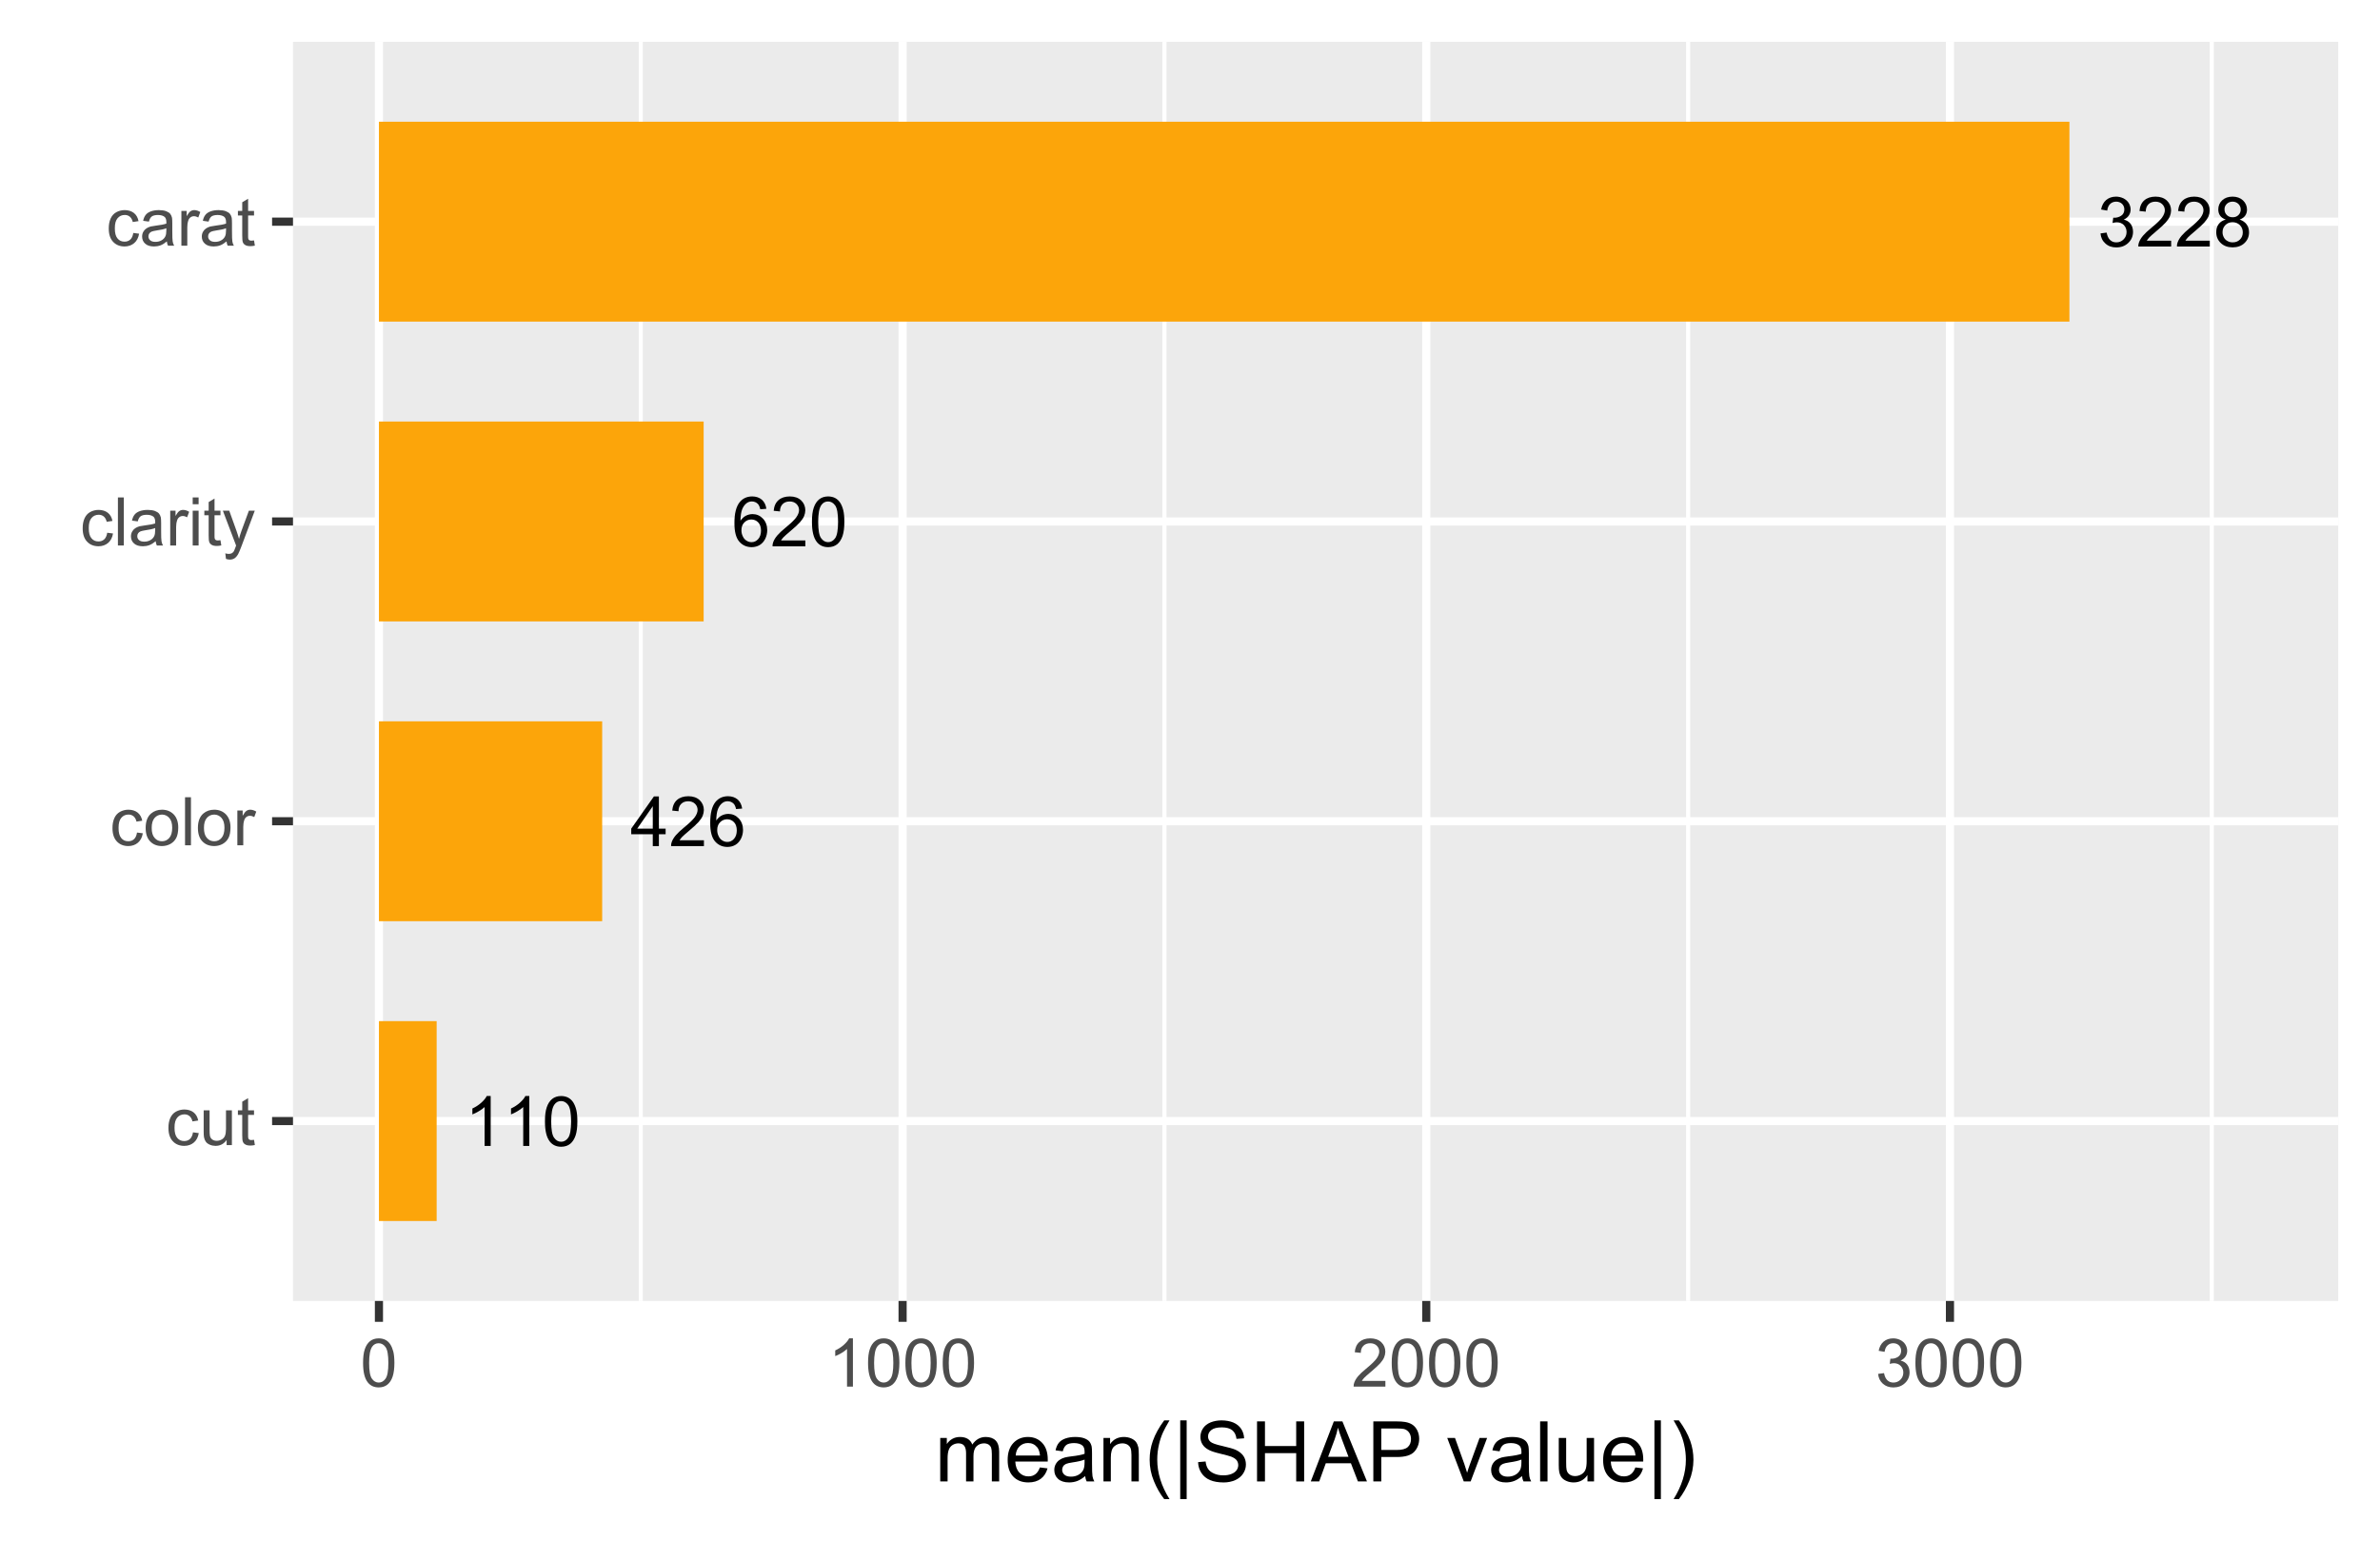 <?xml version="1.0" encoding="UTF-8"?>
<svg xmlns="http://www.w3.org/2000/svg" xmlns:xlink="http://www.w3.org/1999/xlink" width="312pt" height="202pt" viewBox="0 0 312 202" version="1.1">
<defs>
<g>
<symbol overflow="visible" id="glyph0-0">
<path style="stroke:none;" d="M 1.137 0 L 1.137 -5.691 L 5.691 -5.691 L 5.691 0 Z M 1.281 -0.141 L 5.547 -0.141 L 5.547 -5.547 L 1.281 -5.547 Z M 1.281 -0.141 "/>
</symbol>
<symbol overflow="visible" id="glyph0-1">
<path style="stroke:none;" d="M 0.383 -1.719 L 1.184 -1.828 C 1.273 -1.375 1.43 -1.047 1.652 -0.848 C 1.871 -0.645 2.137 -0.543 2.457 -0.547 C 2.832 -0.543 3.152 -0.676 3.41 -0.938 C 3.668 -1.195 3.797 -1.516 3.801 -1.906 C 3.797 -2.27 3.676 -2.574 3.441 -2.816 C 3.199 -3.055 2.895 -3.176 2.523 -3.176 C 2.371 -3.176 2.184 -3.145 1.961 -3.086 L 2.051 -3.789 C 2.102 -3.777 2.145 -3.773 2.18 -3.777 C 2.52 -3.773 2.824 -3.863 3.098 -4.043 C 3.367 -4.223 3.504 -4.496 3.508 -4.867 C 3.504 -5.16 3.402 -5.402 3.207 -5.598 C 3.004 -5.785 2.75 -5.883 2.441 -5.887 C 2.125 -5.883 1.863 -5.785 1.66 -5.594 C 1.449 -5.395 1.316 -5.102 1.262 -4.711 L 0.461 -4.855 C 0.559 -5.391 0.781 -5.805 1.129 -6.102 C 1.473 -6.391 1.902 -6.539 2.422 -6.543 C 2.773 -6.539 3.102 -6.461 3.406 -6.312 C 3.703 -6.156 3.934 -5.949 4.094 -5.688 C 4.25 -5.422 4.328 -5.145 4.332 -4.852 C 4.328 -4.57 4.254 -4.312 4.102 -4.082 C 3.949 -3.848 3.727 -3.664 3.434 -3.531 C 3.816 -3.441 4.113 -3.258 4.328 -2.977 C 4.539 -2.695 4.645 -2.344 4.648 -1.926 C 4.645 -1.352 4.438 -0.867 4.027 -0.477 C 3.609 -0.078 3.086 0.117 2.453 0.117 C 1.879 0.117 1.402 -0.051 1.027 -0.395 C 0.645 -0.73 0.43 -1.172 0.383 -1.719 Z M 0.383 -1.719 "/>
</symbol>
<symbol overflow="visible" id="glyph0-2">
<path style="stroke:none;" d="M 4.582 -0.77 L 4.582 0 L 0.277 0 C 0.266 -0.191 0.297 -0.375 0.367 -0.555 C 0.477 -0.848 0.652 -1.137 0.895 -1.422 C 1.133 -1.703 1.48 -2.031 1.941 -2.41 C 2.645 -2.988 3.125 -3.449 3.379 -3.789 C 3.625 -4.129 3.75 -4.449 3.754 -4.754 C 3.75 -5.066 3.637 -5.336 3.41 -5.555 C 3.184 -5.773 2.887 -5.883 2.523 -5.883 C 2.137 -5.883 1.828 -5.766 1.598 -5.535 C 1.367 -5.301 1.25 -4.98 1.25 -4.574 L 0.426 -4.66 C 0.48 -5.27 0.691 -5.738 1.062 -6.059 C 1.426 -6.379 1.922 -6.539 2.543 -6.543 C 3.168 -6.539 3.66 -6.367 4.027 -6.023 C 4.387 -5.676 4.57 -5.246 4.574 -4.734 C 4.57 -4.473 4.516 -4.215 4.414 -3.965 C 4.305 -3.711 4.129 -3.445 3.883 -3.168 C 3.633 -2.887 3.223 -2.504 2.648 -2.023 C 2.168 -1.617 1.859 -1.344 1.723 -1.203 C 1.586 -1.055 1.473 -0.91 1.387 -0.77 Z M 4.582 -0.77 "/>
</symbol>
<symbol overflow="visible" id="glyph0-3">
<path style="stroke:none;" d="M 1.609 -3.535 C 1.277 -3.652 1.031 -3.824 0.871 -4.051 C 0.711 -4.273 0.633 -4.547 0.633 -4.863 C 0.633 -5.336 0.801 -5.734 1.141 -6.059 C 1.48 -6.379 1.934 -6.539 2.504 -6.543 C 3.066 -6.539 3.523 -6.375 3.875 -6.047 C 4.219 -5.715 4.395 -5.312 4.398 -4.84 C 4.395 -4.535 4.316 -4.27 4.16 -4.051 C 4 -3.824 3.758 -3.652 3.438 -3.535 C 3.832 -3.402 4.137 -3.191 4.348 -2.902 C 4.559 -2.609 4.664 -2.266 4.664 -1.863 C 4.664 -1.305 4.465 -0.836 4.07 -0.457 C 3.676 -0.082 3.156 0.105 2.516 0.109 C 1.867 0.105 1.348 -0.082 0.957 -0.461 C 0.559 -0.84 0.363 -1.316 0.367 -1.887 C 0.363 -2.309 0.469 -2.66 0.688 -2.949 C 0.898 -3.23 1.207 -3.426 1.609 -3.535 Z M 1.449 -4.891 C 1.445 -4.582 1.547 -4.328 1.746 -4.133 C 1.945 -3.934 2.203 -3.836 2.52 -3.84 C 2.828 -3.836 3.078 -3.934 3.277 -4.129 C 3.473 -4.32 3.574 -4.559 3.574 -4.848 C 3.574 -5.137 3.473 -5.383 3.27 -5.586 C 3.066 -5.781 2.812 -5.883 2.512 -5.887 C 2.203 -5.883 1.949 -5.785 1.75 -5.594 C 1.547 -5.395 1.445 -5.16 1.449 -4.891 Z M 1.191 -1.879 C 1.188 -1.648 1.242 -1.43 1.352 -1.219 C 1.457 -1.004 1.617 -0.836 1.836 -0.723 C 2.047 -0.602 2.277 -0.543 2.523 -0.547 C 2.902 -0.543 3.219 -0.668 3.469 -0.914 C 3.719 -1.16 3.844 -1.473 3.844 -1.855 C 3.844 -2.238 3.715 -2.555 3.461 -2.809 C 3.203 -3.059 2.883 -3.188 2.5 -3.188 C 2.121 -3.188 1.809 -3.062 1.562 -2.812 C 1.312 -2.562 1.188 -2.25 1.191 -1.879 Z M 1.191 -1.879 "/>
</symbol>
<symbol overflow="visible" id="glyph0-4">
<path style="stroke:none;" d="M 4.531 -4.922 L 3.734 -4.859 C 3.66 -5.172 3.562 -5.402 3.434 -5.543 C 3.215 -5.77 2.945 -5.883 2.633 -5.887 C 2.375 -5.883 2.152 -5.812 1.961 -5.672 C 1.707 -5.488 1.508 -5.219 1.363 -4.867 C 1.219 -4.512 1.145 -4.008 1.137 -3.359 C 1.328 -3.648 1.562 -3.867 1.844 -4.012 C 2.121 -4.152 2.414 -4.223 2.723 -4.227 C 3.25 -4.223 3.703 -4.027 4.082 -3.637 C 4.453 -3.242 4.641 -2.734 4.645 -2.117 C 4.641 -1.703 4.551 -1.324 4.379 -0.977 C 4.199 -0.621 3.957 -0.352 3.652 -0.168 C 3.34 0.016 2.992 0.105 2.605 0.109 C 1.938 0.105 1.395 -0.137 0.973 -0.625 C 0.551 -1.113 0.34 -1.922 0.344 -3.051 C 0.34 -4.305 0.57 -5.219 1.039 -5.797 C 1.441 -6.289 1.988 -6.539 2.68 -6.543 C 3.188 -6.539 3.609 -6.395 3.941 -6.113 C 4.266 -5.824 4.461 -5.43 4.531 -4.922 Z M 1.262 -2.113 C 1.258 -1.836 1.316 -1.57 1.438 -1.32 C 1.551 -1.062 1.715 -0.871 1.93 -0.742 C 2.137 -0.609 2.359 -0.543 2.594 -0.547 C 2.926 -0.543 3.215 -0.68 3.461 -0.953 C 3.703 -1.223 3.824 -1.594 3.828 -2.066 C 3.824 -2.516 3.707 -2.871 3.469 -3.129 C 3.227 -3.387 2.922 -3.516 2.562 -3.52 C 2.195 -3.516 1.891 -3.387 1.641 -3.129 C 1.387 -2.871 1.258 -2.531 1.262 -2.113 Z M 1.262 -2.113 "/>
</symbol>
<symbol overflow="visible" id="glyph0-5">
<path style="stroke:none;" d="M 0.379 -3.215 C 0.375 -3.984 0.453 -4.605 0.617 -5.074 C 0.773 -5.543 1.012 -5.902 1.324 -6.16 C 1.637 -6.41 2.027 -6.539 2.504 -6.543 C 2.848 -6.539 3.156 -6.469 3.422 -6.332 C 3.688 -6.188 3.906 -5.984 4.078 -5.723 C 4.25 -5.453 4.383 -5.129 4.48 -4.754 C 4.578 -4.371 4.629 -3.859 4.629 -3.215 C 4.629 -2.445 4.547 -1.828 4.391 -1.359 C 4.23 -0.891 3.996 -0.527 3.688 -0.273 C 3.371 -0.02 2.977 0.105 2.504 0.109 C 1.871 0.105 1.379 -0.117 1.023 -0.566 C 0.59 -1.105 0.375 -1.988 0.379 -3.215 Z M 1.199 -3.215 C 1.195 -2.141 1.32 -1.43 1.574 -1.078 C 1.824 -0.723 2.133 -0.543 2.504 -0.547 C 2.867 -0.543 3.176 -0.723 3.43 -1.078 C 3.676 -1.434 3.801 -2.145 3.805 -3.215 C 3.801 -4.285 3.676 -4.996 3.43 -5.352 C 3.176 -5.703 2.863 -5.883 2.492 -5.883 C 2.121 -5.883 1.828 -5.727 1.613 -5.414 C 1.332 -5.016 1.195 -4.281 1.199 -3.215 Z M 1.199 -3.215 "/>
</symbol>
<symbol overflow="visible" id="glyph0-6">
<path style="stroke:none;" d="M 2.941 0 L 2.941 -1.559 L 0.117 -1.559 L 0.117 -2.293 L 3.09 -6.516 L 3.742 -6.516 L 3.742 -2.293 L 4.625 -2.293 L 4.625 -1.559 L 3.742 -1.559 L 3.742 0 Z M 2.941 -2.293 L 2.941 -5.234 L 0.902 -2.293 Z M 2.941 -2.293 "/>
</symbol>
<symbol overflow="visible" id="glyph0-7">
<path style="stroke:none;" d="M 3.391 0 L 2.594 0 L 2.594 -5.098 C 2.398 -4.914 2.145 -4.73 1.832 -4.547 C 1.516 -4.363 1.234 -4.223 0.992 -4.133 L 0.992 -4.906 C 1.438 -5.113 1.828 -5.371 2.164 -5.672 C 2.496 -5.969 2.734 -6.258 2.875 -6.543 L 3.391 -6.543 Z M 3.391 0 "/>
</symbol>
<symbol overflow="visible" id="glyph1-0">
<path style="stroke:none;" d="M 1.102 0 L 1.102 -5.5 L 5.5 -5.5 L 5.5 0 Z M 1.238 -0.137 L 5.363 -0.137 L 5.363 -5.363 L 1.238 -5.363 Z M 1.238 -0.137 "/>
</symbol>
<symbol overflow="visible" id="glyph1-1">
<path style="stroke:none;" d="M 3.559 -1.672 L 4.32 -1.574 C 4.234 -1.047 4.023 -0.637 3.68 -0.34 C 3.336 -0.047 2.914 0.098 2.418 0.102 C 1.793 0.098 1.293 -0.102 0.914 -0.508 C 0.531 -0.914 0.34 -1.5 0.344 -2.266 C 0.34 -2.754 0.422 -3.184 0.586 -3.559 C 0.75 -3.926 0.996 -4.203 1.332 -4.391 C 1.664 -4.57 2.027 -4.664 2.422 -4.668 C 2.914 -4.664 3.32 -4.539 3.641 -4.289 C 3.953 -4.039 4.156 -3.684 4.246 -3.223 L 3.492 -3.105 C 3.422 -3.41 3.293 -3.641 3.113 -3.797 C 2.926 -3.953 2.707 -4.031 2.453 -4.031 C 2.062 -4.031 1.746 -3.891 1.504 -3.609 C 1.258 -3.328 1.137 -2.887 1.141 -2.285 C 1.137 -1.672 1.254 -1.227 1.492 -0.949 C 1.723 -0.668 2.027 -0.527 2.41 -0.531 C 2.711 -0.527 2.965 -0.621 3.172 -0.809 C 3.371 -0.996 3.5 -1.281 3.559 -1.672 Z M 3.559 -1.672 "/>
</symbol>
<symbol overflow="visible" id="glyph1-2">
<path style="stroke:none;" d="M 3.57 0 L 3.57 -0.672 C 3.211 -0.156 2.73 0.098 2.121 0.102 C 1.852 0.098 1.598 0.051 1.367 -0.051 C 1.133 -0.152 0.961 -0.281 0.848 -0.441 C 0.734 -0.594 0.656 -0.785 0.609 -1.016 C 0.578 -1.164 0.562 -1.406 0.562 -1.734 L 0.562 -4.562 L 1.336 -4.562 L 1.336 -2.031 C 1.336 -1.625 1.352 -1.352 1.383 -1.215 C 1.43 -1.008 1.531 -0.848 1.691 -0.734 C 1.848 -0.617 2.043 -0.562 2.277 -0.562 C 2.508 -0.562 2.727 -0.621 2.93 -0.738 C 3.133 -0.855 3.273 -1.016 3.359 -1.227 C 3.441 -1.43 3.484 -1.727 3.488 -2.117 L 3.488 -4.562 L 4.262 -4.562 L 4.262 0 Z M 3.57 0 "/>
</symbol>
<symbol overflow="visible" id="glyph1-3">
<path style="stroke:none;" d="M 2.27 -0.691 L 2.379 -0.008 C 2.16 0.039 1.965 0.059 1.797 0.059 C 1.512 0.059 1.293 0.016 1.141 -0.074 C 0.984 -0.16 0.875 -0.277 0.816 -0.422 C 0.75 -0.566 0.719 -0.871 0.723 -1.336 L 0.723 -3.961 L 0.156 -3.961 L 0.156 -4.562 L 0.723 -4.562 L 0.723 -5.695 L 1.492 -6.156 L 1.492 -4.562 L 2.27 -4.562 L 2.27 -3.961 L 1.492 -3.961 L 1.492 -1.293 C 1.488 -1.07 1.5 -0.93 1.531 -0.867 C 1.555 -0.805 1.602 -0.754 1.664 -0.715 C 1.727 -0.676 1.812 -0.656 1.93 -0.66 C 2.012 -0.656 2.125 -0.668 2.27 -0.691 Z M 2.27 -0.691 "/>
</symbol>
<symbol overflow="visible" id="glyph1-4">
<path style="stroke:none;" d="M 0.293 -2.281 C 0.293 -3.125 0.527 -3.754 0.996 -4.16 C 1.387 -4.496 1.863 -4.664 2.434 -4.668 C 3.059 -4.664 3.57 -4.457 3.969 -4.051 C 4.363 -3.637 4.562 -3.07 4.566 -2.348 C 4.562 -1.758 4.477 -1.297 4.301 -0.961 C 4.125 -0.625 3.867 -0.363 3.535 -0.176 C 3.195 0.008 2.828 0.098 2.434 0.102 C 1.789 0.098 1.273 -0.102 0.883 -0.512 C 0.488 -0.918 0.293 -1.508 0.293 -2.281 Z M 1.086 -2.281 C 1.082 -1.695 1.211 -1.258 1.469 -0.969 C 1.723 -0.672 2.043 -0.527 2.434 -0.531 C 2.812 -0.527 3.133 -0.672 3.391 -0.969 C 3.645 -1.258 3.773 -1.707 3.773 -2.309 C 3.773 -2.871 3.645 -3.297 3.387 -3.59 C 3.129 -3.879 2.809 -4.023 2.434 -4.027 C 2.043 -4.023 1.723 -3.879 1.469 -3.594 C 1.211 -3.301 1.082 -2.863 1.086 -2.281 Z M 1.086 -2.281 "/>
</symbol>
<symbol overflow="visible" id="glyph1-5">
<path style="stroke:none;" d="M 0.562 0 L 0.562 -6.301 L 1.336 -6.301 L 1.336 0 Z M 0.562 0 "/>
</symbol>
<symbol overflow="visible" id="glyph1-6">
<path style="stroke:none;" d="M 0.57 0 L 0.57 -4.562 L 1.266 -4.562 L 1.266 -3.871 C 1.445 -4.191 1.609 -4.406 1.758 -4.512 C 1.906 -4.613 2.07 -4.664 2.258 -4.668 C 2.516 -4.664 2.781 -4.582 3.051 -4.418 L 2.785 -3.699 C 2.59 -3.809 2.402 -3.867 2.219 -3.867 C 2.047 -3.867 1.895 -3.816 1.762 -3.715 C 1.625 -3.613 1.527 -3.473 1.473 -3.293 C 1.383 -3.016 1.34 -2.715 1.344 -2.391 L 1.344 0 Z M 0.57 0 "/>
</symbol>
<symbol overflow="visible" id="glyph1-7">
<path style="stroke:none;" d="M 3.559 -0.562 C 3.27 -0.32 2.996 -0.148 2.73 -0.047 C 2.465 0.051 2.18 0.098 1.879 0.102 C 1.375 0.098 0.988 -0.02 0.719 -0.266 C 0.449 -0.508 0.316 -0.82 0.316 -1.203 C 0.316 -1.422 0.367 -1.629 0.469 -1.816 C 0.57 -2 0.703 -2.148 0.871 -2.262 C 1.031 -2.371 1.215 -2.453 1.426 -2.516 C 1.574 -2.551 1.805 -2.59 2.113 -2.629 C 2.734 -2.703 3.195 -2.793 3.492 -2.895 C 3.492 -3 3.492 -3.066 3.496 -3.098 C 3.492 -3.41 3.418 -3.633 3.277 -3.766 C 3.074 -3.938 2.781 -4.023 2.398 -4.027 C 2.031 -4.023 1.762 -3.961 1.59 -3.836 C 1.414 -3.707 1.289 -3.48 1.207 -3.16 L 0.453 -3.262 C 0.516 -3.582 0.629 -3.844 0.789 -4.043 C 0.945 -4.242 1.172 -4.395 1.473 -4.504 C 1.77 -4.609 2.117 -4.664 2.508 -4.668 C 2.898 -4.664 3.215 -4.617 3.457 -4.527 C 3.699 -4.434 3.879 -4.32 3.996 -4.184 C 4.109 -4.043 4.188 -3.867 4.238 -3.656 C 4.258 -3.523 4.27 -3.285 4.273 -2.945 L 4.273 -1.914 C 4.27 -1.191 4.289 -0.734 4.324 -0.547 C 4.355 -0.352 4.418 -0.172 4.52 0 L 3.711 0 C 3.629 -0.16 3.578 -0.348 3.559 -0.562 Z M 3.492 -2.289 C 3.211 -2.172 2.789 -2.074 2.23 -2 C 1.91 -1.949 1.684 -1.898 1.555 -1.844 C 1.422 -1.785 1.32 -1.699 1.25 -1.59 C 1.176 -1.477 1.141 -1.355 1.145 -1.227 C 1.141 -1.016 1.219 -0.844 1.379 -0.707 C 1.531 -0.57 1.762 -0.504 2.062 -0.504 C 2.359 -0.504 2.621 -0.566 2.855 -0.699 C 3.086 -0.824 3.258 -1.004 3.367 -1.234 C 3.449 -1.406 3.492 -1.664 3.492 -2.008 Z M 3.492 -2.289 "/>
</symbol>
<symbol overflow="visible" id="glyph1-8">
<path style="stroke:none;" d="M 0.586 -5.41 L 0.586 -6.301 L 1.359 -6.301 L 1.359 -5.41 Z M 0.586 0 L 0.586 -4.562 L 1.359 -4.562 L 1.359 0 Z M 0.586 0 "/>
</symbol>
<symbol overflow="visible" id="glyph1-9">
<path style="stroke:none;" d="M 0.547 1.758 L 0.461 1.031 C 0.629 1.078 0.777 1.102 0.902 1.102 C 1.074 1.102 1.211 1.07 1.312 1.016 C 1.414 0.953 1.5 0.875 1.57 0.773 C 1.617 0.695 1.695 0.504 1.805 0.199 C 1.82 0.152 1.844 0.086 1.875 0.008 L 0.141 -4.562 L 0.977 -4.562 L 1.926 -1.922 C 2.047 -1.586 2.156 -1.23 2.258 -0.863 C 2.344 -1.215 2.449 -1.562 2.574 -1.902 L 3.551 -4.562 L 4.324 -4.562 L 2.586 0.078 C 2.398 0.574 2.254 0.922 2.152 1.113 C 2.012 1.367 1.855 1.551 1.68 1.672 C 1.5 1.789 1.289 1.852 1.043 1.852 C 0.895 1.852 0.727 1.82 0.547 1.758 Z M 0.547 1.758 "/>
</symbol>
<symbol overflow="visible" id="glyph1-10">
<path style="stroke:none;" d="M 0.367 -3.105 C 0.363 -3.848 0.438 -4.445 0.594 -4.902 C 0.742 -5.355 0.973 -5.707 1.277 -5.953 C 1.578 -6.199 1.957 -6.32 2.418 -6.324 C 2.754 -6.32 3.051 -6.254 3.309 -6.121 C 3.562 -5.984 3.773 -5.789 3.938 -5.531 C 4.102 -5.273 4.23 -4.961 4.328 -4.594 C 4.422 -4.227 4.469 -3.73 4.473 -3.105 C 4.469 -2.367 4.395 -1.77 4.242 -1.316 C 4.09 -0.859 3.863 -0.508 3.562 -0.262 C 3.258 -0.016 2.875 0.105 2.418 0.109 C 1.809 0.105 1.332 -0.109 0.988 -0.547 C 0.57 -1.066 0.363 -1.922 0.367 -3.105 Z M 1.16 -3.105 C 1.16 -2.07 1.281 -1.379 1.523 -1.039 C 1.766 -0.695 2.062 -0.527 2.418 -0.527 C 2.773 -0.527 3.074 -0.699 3.316 -1.043 C 3.559 -1.387 3.68 -2.074 3.68 -3.105 C 3.68 -4.145 3.559 -4.832 3.316 -5.172 C 3.074 -5.512 2.77 -5.684 2.41 -5.684 C 2.051 -5.684 1.77 -5.531 1.559 -5.234 C 1.293 -4.844 1.16 -4.137 1.16 -3.105 Z M 1.16 -3.105 "/>
</symbol>
<symbol overflow="visible" id="glyph1-11">
<path style="stroke:none;" d="M 3.277 0 L 2.504 0 L 2.504 -4.93 C 2.316 -4.75 2.074 -4.574 1.773 -4.395 C 1.469 -4.215 1.195 -4.082 0.957 -3.996 L 0.957 -4.742 C 1.387 -4.941 1.766 -5.188 2.09 -5.48 C 2.414 -5.77 2.645 -6.051 2.781 -6.324 L 3.277 -6.324 Z M 3.277 0 "/>
</symbol>
<symbol overflow="visible" id="glyph1-12">
<path style="stroke:none;" d="M 4.43 -0.742 L 4.43 0 L 0.266 0 C 0.258 -0.188 0.289 -0.367 0.355 -0.539 C 0.461 -0.82 0.629 -1.098 0.863 -1.375 C 1.094 -1.648 1.434 -1.965 1.879 -2.328 C 2.562 -2.887 3.023 -3.332 3.266 -3.664 C 3.5 -3.988 3.621 -4.301 3.625 -4.594 C 3.621 -4.898 3.512 -5.156 3.297 -5.367 C 3.074 -5.578 2.789 -5.684 2.441 -5.684 C 2.066 -5.684 1.77 -5.57 1.547 -5.348 C 1.32 -5.125 1.207 -4.816 1.207 -4.422 L 0.414 -4.504 C 0.465 -5.094 0.668 -5.543 1.027 -5.855 C 1.379 -6.164 1.855 -6.32 2.457 -6.324 C 3.059 -6.32 3.539 -6.152 3.891 -5.82 C 4.242 -5.484 4.418 -5.07 4.422 -4.578 C 4.418 -4.32 4.367 -4.074 4.266 -3.832 C 4.164 -3.59 3.992 -3.332 3.754 -3.062 C 3.512 -2.793 3.113 -2.426 2.562 -1.957 C 2.094 -1.566 1.797 -1.301 1.664 -1.16 C 1.531 -1.02 1.422 -0.879 1.34 -0.742 Z M 4.43 -0.742 "/>
</symbol>
<symbol overflow="visible" id="glyph1-13">
<path style="stroke:none;" d="M 0.371 -1.664 L 1.145 -1.766 C 1.23 -1.324 1.383 -1.008 1.598 -0.816 C 1.809 -0.621 2.066 -0.527 2.375 -0.527 C 2.734 -0.527 3.043 -0.652 3.297 -0.906 C 3.547 -1.156 3.672 -1.469 3.676 -1.844 C 3.672 -2.195 3.555 -2.488 3.324 -2.719 C 3.09 -2.949 2.797 -3.062 2.441 -3.066 C 2.293 -3.062 2.109 -3.035 1.895 -2.98 L 1.98 -3.66 C 2.031 -3.652 2.07 -3.648 2.105 -3.652 C 2.434 -3.648 2.73 -3.734 2.996 -3.91 C 3.254 -4.078 3.387 -4.344 3.391 -4.703 C 3.387 -4.984 3.289 -5.219 3.102 -5.406 C 2.906 -5.59 2.66 -5.684 2.359 -5.688 C 2.055 -5.684 1.805 -5.59 1.605 -5.402 C 1.402 -5.215 1.273 -4.93 1.219 -4.555 L 0.445 -4.691 C 0.539 -5.207 0.754 -5.609 1.09 -5.895 C 1.426 -6.18 1.844 -6.32 2.344 -6.324 C 2.688 -6.32 3.004 -6.246 3.293 -6.102 C 3.582 -5.953 3.801 -5.754 3.953 -5.5 C 4.105 -5.242 4.184 -4.973 4.184 -4.688 C 4.184 -4.414 4.109 -4.164 3.965 -3.945 C 3.816 -3.719 3.602 -3.543 3.316 -3.41 C 3.688 -3.324 3.977 -3.145 4.184 -2.875 C 4.391 -2.602 4.492 -2.262 4.496 -1.859 C 4.492 -1.305 4.293 -0.84 3.895 -0.461 C 3.492 -0.078 2.984 0.109 2.371 0.113 C 1.816 0.109 1.355 -0.051 0.992 -0.379 C 0.625 -0.707 0.418 -1.137 0.371 -1.664 Z M 0.371 -1.664 "/>
</symbol>
<symbol overflow="visible" id="glyph2-0">
<path style="stroke:none;" d="M 1.375 0 L 1.375 -6.875 L 6.875 -6.875 L 6.875 0 Z M 1.547 -0.172 L 6.703 -0.172 L 6.703 -6.703 L 1.547 -6.703 Z M 1.547 -0.172 "/>
</symbol>
<symbol overflow="visible" id="glyph2-1">
<path style="stroke:none;" d="M 0.727 0 L 0.727 -5.703 L 1.59 -5.703 L 1.59 -4.902 C 1.766 -5.18 2.004 -5.406 2.305 -5.578 C 2.598 -5.746 2.938 -5.828 3.32 -5.832 C 3.738 -5.828 4.086 -5.742 4.359 -5.566 C 4.629 -5.391 4.816 -5.145 4.93 -4.836 C 5.379 -5.496 5.969 -5.828 6.691 -5.832 C 7.254 -5.828 7.688 -5.672 7.996 -5.363 C 8.297 -5.047 8.449 -4.566 8.453 -3.914 L 8.453 0 L 7.492 0 L 7.492 -3.594 C 7.488 -3.977 7.457 -4.254 7.398 -4.426 C 7.332 -4.594 7.219 -4.734 7.059 -4.84 C 6.891 -4.941 6.695 -4.992 6.477 -4.996 C 6.07 -4.992 5.738 -4.859 5.477 -4.594 C 5.211 -4.328 5.078 -3.898 5.082 -3.312 L 5.082 0 L 4.113 0 L 4.113 -3.707 C 4.113 -4.133 4.031 -4.453 3.875 -4.672 C 3.715 -4.883 3.461 -4.992 3.105 -4.996 C 2.832 -4.992 2.578 -4.922 2.348 -4.781 C 2.117 -4.637 1.949 -4.426 1.848 -4.152 C 1.738 -3.875 1.688 -3.477 1.691 -2.961 L 1.691 0 Z M 0.727 0 "/>
</symbol>
<symbol overflow="visible" id="glyph2-2">
<path style="stroke:none;" d="M 4.629 -1.836 L 5.629 -1.715 C 5.469 -1.125 5.176 -0.672 4.75 -0.352 C 4.324 -0.031 3.781 0.129 3.121 0.129 C 2.281 0.129 1.617 -0.125 1.133 -0.641 C 0.641 -1.152 0.398 -1.875 0.402 -2.805 C 0.398 -3.762 0.645 -4.504 1.145 -5.035 C 1.637 -5.562 2.277 -5.828 3.066 -5.832 C 3.824 -5.828 4.449 -5.57 4.934 -5.051 C 5.418 -4.531 5.66 -3.801 5.66 -2.863 C 5.66 -2.805 5.656 -2.719 5.656 -2.605 L 1.402 -2.605 C 1.434 -1.977 1.613 -1.496 1.934 -1.164 C 2.25 -0.828 2.645 -0.66 3.125 -0.664 C 3.477 -0.66 3.781 -0.754 4.031 -0.945 C 4.281 -1.129 4.48 -1.426 4.629 -1.836 Z M 1.457 -3.398 L 4.641 -3.398 C 4.598 -3.879 4.473 -4.238 4.273 -4.48 C 3.961 -4.852 3.562 -5.039 3.078 -5.039 C 2.629 -5.039 2.258 -4.891 1.957 -4.594 C 1.652 -4.297 1.484 -3.898 1.457 -3.398 Z M 1.457 -3.398 "/>
</symbol>
<symbol overflow="visible" id="glyph2-3">
<path style="stroke:none;" d="M 4.445 -0.703 C 4.086 -0.398 3.742 -0.184 3.414 -0.059 C 3.082 0.066 2.727 0.129 2.348 0.129 C 1.719 0.129 1.238 -0.023 0.902 -0.328 C 0.566 -0.633 0.398 -1.023 0.398 -1.504 C 0.398 -1.781 0.461 -2.035 0.586 -2.27 C 0.711 -2.496 0.875 -2.684 1.086 -2.824 C 1.289 -2.965 1.523 -3.07 1.781 -3.141 C 1.969 -3.191 2.254 -3.238 2.641 -3.289 C 3.418 -3.375 3.992 -3.488 4.367 -3.621 C 4.367 -3.754 4.371 -3.836 4.371 -3.871 C 4.371 -4.266 4.277 -4.543 4.098 -4.703 C 3.848 -4.918 3.48 -5.027 2.996 -5.031 C 2.539 -5.027 2.203 -4.949 1.988 -4.793 C 1.77 -4.633 1.609 -4.352 1.508 -3.949 L 0.562 -4.078 C 0.648 -4.48 0.789 -4.805 0.988 -5.055 C 1.184 -5.301 1.469 -5.492 1.844 -5.629 C 2.215 -5.762 2.645 -5.828 3.137 -5.832 C 3.621 -5.828 4.02 -5.773 4.324 -5.66 C 4.629 -5.543 4.852 -5.398 4.996 -5.227 C 5.137 -5.055 5.238 -4.836 5.297 -4.57 C 5.328 -4.406 5.344 -4.109 5.344 -3.68 L 5.344 -2.391 C 5.344 -1.492 5.363 -0.922 5.406 -0.684 C 5.445 -0.445 5.527 -0.219 5.648 0 L 4.641 0 C 4.539 -0.199 4.473 -0.434 4.445 -0.703 Z M 4.367 -2.863 C 4.012 -2.719 3.488 -2.598 2.789 -2.496 C 2.391 -2.438 2.105 -2.371 1.941 -2.301 C 1.773 -2.227 1.648 -2.121 1.562 -1.988 C 1.473 -1.848 1.43 -1.695 1.43 -1.531 C 1.43 -1.27 1.527 -1.055 1.723 -0.887 C 1.918 -0.711 2.203 -0.625 2.578 -0.629 C 2.949 -0.625 3.277 -0.707 3.57 -0.871 C 3.859 -1.031 4.074 -1.254 4.211 -1.543 C 4.312 -1.754 4.363 -2.078 4.367 -2.508 Z M 4.367 -2.863 "/>
</symbol>
<symbol overflow="visible" id="glyph2-4">
<path style="stroke:none;" d="M 0.727 0 L 0.727 -5.703 L 1.594 -5.703 L 1.594 -4.895 C 2.012 -5.516 2.617 -5.828 3.41 -5.832 C 3.754 -5.828 4.066 -5.766 4.355 -5.645 C 4.641 -5.52 4.859 -5.359 5.004 -5.16 C 5.145 -4.957 5.242 -4.719 5.305 -4.445 C 5.336 -4.266 5.355 -3.953 5.359 -3.508 L 5.359 0 L 4.395 0 L 4.395 -3.469 C 4.395 -3.863 4.355 -4.156 4.281 -4.352 C 4.203 -4.543 4.07 -4.699 3.879 -4.82 C 3.688 -4.934 3.461 -4.992 3.207 -4.996 C 2.793 -4.992 2.438 -4.859 2.141 -4.602 C 1.836 -4.336 1.688 -3.844 1.691 -3.117 L 1.691 0 Z M 0.727 0 "/>
</symbol>
<symbol overflow="visible" id="glyph2-5">
<path style="stroke:none;" d="M 2.574 2.316 C 2.035 1.637 1.586 0.852 1.219 -0.047 C 0.848 -0.949 0.66 -1.883 0.664 -2.852 C 0.66 -3.699 0.801 -4.516 1.078 -5.301 C 1.398 -6.203 1.895 -7.105 2.574 -8.008 L 3.266 -8.008 C 2.828 -7.262 2.543 -6.73 2.406 -6.414 C 2.184 -5.918 2.012 -5.402 1.891 -4.867 C 1.734 -4.195 1.656 -3.523 1.66 -2.848 C 1.656 -1.121 2.191 0.598 3.266 2.316 Z M 2.574 2.316 "/>
</symbol>
<symbol overflow="visible" id="glyph2-6">
<path style="stroke:none;" d="M 1.008 2.316 L 1.008 -8.008 L 1.852 -8.008 L 1.852 2.316 Z M 1.008 2.316 "/>
</symbol>
<symbol overflow="visible" id="glyph2-7">
<path style="stroke:none;" d="M 0.492 -2.531 L 1.477 -2.617 C 1.523 -2.219 1.629 -1.895 1.801 -1.645 C 1.969 -1.391 2.234 -1.188 2.594 -1.031 C 2.949 -0.875 3.352 -0.797 3.805 -0.801 C 4.195 -0.797 4.547 -0.855 4.855 -0.977 C 5.156 -1.094 5.383 -1.258 5.535 -1.465 C 5.68 -1.668 5.754 -1.891 5.758 -2.137 C 5.754 -2.383 5.684 -2.598 5.543 -2.785 C 5.398 -2.965 5.16 -3.121 4.836 -3.25 C 4.617 -3.332 4.148 -3.461 3.43 -3.633 C 2.703 -3.805 2.199 -3.969 1.914 -4.125 C 1.535 -4.32 1.254 -4.562 1.07 -4.859 C 0.887 -5.148 0.797 -5.477 0.797 -5.84 C 0.797 -6.234 0.906 -6.605 1.133 -6.953 C 1.355 -7.297 1.688 -7.559 2.121 -7.738 C 2.555 -7.914 3.035 -8.004 3.566 -8.008 C 4.148 -8.004 4.664 -7.91 5.109 -7.727 C 5.555 -7.535 5.898 -7.258 6.141 -6.895 C 6.379 -6.527 6.508 -6.113 6.527 -5.656 L 5.527 -5.582 C 5.469 -6.078 5.289 -6.453 4.98 -6.707 C 4.668 -6.961 4.211 -7.09 3.609 -7.09 C 2.977 -7.09 2.516 -6.973 2.23 -6.742 C 1.941 -6.512 1.797 -6.234 1.801 -5.906 C 1.797 -5.625 1.898 -5.391 2.105 -5.211 C 2.301 -5.023 2.824 -4.836 3.676 -4.648 C 4.52 -4.453 5.102 -4.289 5.418 -4.148 C 5.875 -3.934 6.215 -3.664 6.434 -3.344 C 6.652 -3.02 6.762 -2.645 6.762 -2.223 C 6.762 -1.801 6.641 -1.406 6.402 -1.039 C 6.16 -0.664 5.816 -0.379 5.367 -0.176 C 4.918 0.027 4.41 0.129 3.852 0.133 C 3.133 0.129 2.535 0.027 2.059 -0.176 C 1.574 -0.383 1.199 -0.695 0.926 -1.113 C 0.652 -1.531 0.508 -2.004 0.492 -2.531 Z M 0.492 -2.531 "/>
</symbol>
<symbol overflow="visible" id="glyph2-8">
<path style="stroke:none;" d="M 0.883 0 L 0.883 -7.875 L 1.922 -7.875 L 1.922 -4.641 L 6.016 -4.641 L 6.016 -7.875 L 7.059 -7.875 L 7.059 0 L 6.016 0 L 6.016 -3.711 L 1.922 -3.711 L 1.922 0 Z M 0.883 0 "/>
</symbol>
<symbol overflow="visible" id="glyph2-9">
<path style="stroke:none;" d="M -0.016 0 L 3.008 -7.875 L 4.129 -7.875 L 7.352 0 L 6.164 0 L 5.246 -2.383 L 1.953 -2.383 L 1.09 0 Z M 2.258 -3.234 L 4.926 -3.234 L 4.102 -5.414 C 3.852 -6.074 3.664 -6.617 3.547 -7.047 C 3.441 -6.539 3.301 -6.039 3.121 -5.543 Z M 2.258 -3.234 "/>
</symbol>
<symbol overflow="visible" id="glyph2-10">
<path style="stroke:none;" d="M 0.848 0 L 0.848 -7.875 L 3.82 -7.875 C 4.34 -7.875 4.738 -7.848 5.016 -7.797 C 5.402 -7.73 5.727 -7.609 5.988 -7.43 C 6.25 -7.25 6.461 -6.996 6.621 -6.672 C 6.777 -6.344 6.855 -5.984 6.859 -5.598 C 6.855 -4.926 6.641 -4.359 6.219 -3.898 C 5.789 -3.43 5.02 -3.199 3.91 -3.203 L 1.891 -3.203 L 1.891 0 Z M 1.891 -4.129 L 3.926 -4.129 C 4.598 -4.125 5.074 -4.25 5.359 -4.504 C 5.641 -4.754 5.781 -5.105 5.785 -5.562 C 5.781 -5.891 5.699 -6.176 5.535 -6.41 C 5.367 -6.645 5.148 -6.797 4.875 -6.875 C 4.699 -6.918 4.375 -6.941 3.906 -6.945 L 1.891 -6.945 Z M 1.891 -4.129 "/>
</symbol>
<symbol overflow="visible" id="glyph2-11">
<path style="stroke:none;" d=""/>
</symbol>
<symbol overflow="visible" id="glyph2-12">
<path style="stroke:none;" d="M 2.309 0 L 0.141 -5.703 L 1.16 -5.703 L 2.383 -2.289 C 2.512 -1.918 2.633 -1.535 2.75 -1.141 C 2.832 -1.438 2.953 -1.797 3.109 -2.223 L 4.379 -5.703 L 5.371 -5.703 L 3.211 0 Z M 2.309 0 "/>
</symbol>
<symbol overflow="visible" id="glyph2-13">
<path style="stroke:none;" d="M 0.703 0 L 0.703 -7.875 L 1.672 -7.875 L 1.672 0 Z M 0.703 0 "/>
</symbol>
<symbol overflow="visible" id="glyph2-14">
<path style="stroke:none;" d="M 4.465 0 L 4.465 -0.836 C 4.02 -0.191 3.414 0.129 2.652 0.129 C 2.312 0.129 2 0.066 1.711 -0.062 C 1.418 -0.191 1.199 -0.355 1.059 -0.551 C 0.914 -0.746 0.816 -0.984 0.762 -1.266 C 0.723 -1.453 0.703 -1.754 0.703 -2.172 L 0.703 -5.703 L 1.672 -5.703 L 1.672 -2.539 C 1.668 -2.031 1.688 -1.691 1.73 -1.52 C 1.785 -1.262 1.914 -1.062 2.113 -0.922 C 2.309 -0.773 2.555 -0.703 2.848 -0.703 C 3.137 -0.703 3.406 -0.777 3.66 -0.926 C 3.914 -1.074 4.094 -1.273 4.199 -1.531 C 4.305 -1.785 4.359 -2.16 4.359 -2.648 L 4.359 -5.703 L 5.328 -5.703 L 5.328 0 Z M 4.465 0 "/>
</symbol>
<symbol overflow="visible" id="glyph2-15">
<path style="stroke:none;" d="M 1.359 2.316 L 0.664 2.316 C 1.734 0.598 2.273 -1.121 2.273 -2.848 C 2.273 -3.52 2.195 -4.188 2.039 -4.852 C 1.918 -5.387 1.746 -5.902 1.531 -6.398 C 1.387 -6.719 1.098 -7.254 0.664 -8.008 L 1.359 -8.008 C 2.031 -7.105 2.527 -6.203 2.852 -5.301 C 3.125 -4.516 3.262 -3.699 3.266 -2.852 C 3.262 -1.883 3.078 -0.949 2.707 -0.047 C 2.336 0.852 1.887 1.637 1.359 2.316 Z M 1.359 2.316 "/>
</symbol>
</g>
<clipPath id="clip1">
  <path d="M 38.41 5.48 L 306.523 5.48 L 306.523 170.574 L 38.41 170.574 Z M 38.41 5.48 "/>
</clipPath>
<clipPath id="clip2">
  <path d="M 83 5.48 L 85 5.48 L 85 170.574 L 83 170.574 Z M 83 5.48 "/>
</clipPath>
<clipPath id="clip3">
  <path d="M 152 5.48 L 153 5.48 L 153 170.574 L 152 170.574 Z M 152 5.48 "/>
</clipPath>
<clipPath id="clip4">
  <path d="M 221 5.48 L 222 5.48 L 222 170.574 L 221 170.574 Z M 221 5.48 "/>
</clipPath>
<clipPath id="clip5">
  <path d="M 289 5.48 L 291 5.48 L 291 170.574 L 289 170.574 Z M 289 5.48 "/>
</clipPath>
<clipPath id="clip6">
  <path d="M 38.41 146 L 306.523 146 L 306.523 148 L 38.41 148 Z M 38.41 146 "/>
</clipPath>
<clipPath id="clip7">
  <path d="M 38.41 107 L 306.523 107 L 306.523 109 L 38.41 109 Z M 38.41 107 "/>
</clipPath>
<clipPath id="clip8">
  <path d="M 38.41 67 L 306.523 67 L 306.523 69 L 38.41 69 Z M 38.41 67 "/>
</clipPath>
<clipPath id="clip9">
  <path d="M 38.41 28 L 306.523 28 L 306.523 30 L 38.41 30 Z M 38.41 28 "/>
</clipPath>
<clipPath id="clip10">
  <path d="M 49 5.48 L 51 5.48 L 51 170.574 L 49 170.574 Z M 49 5.48 "/>
</clipPath>
<clipPath id="clip11">
  <path d="M 117 5.48 L 119 5.48 L 119 170.574 L 117 170.574 Z M 117 5.48 "/>
</clipPath>
<clipPath id="clip12">
  <path d="M 186 5.48 L 188 5.48 L 188 170.574 L 186 170.574 Z M 186 5.48 "/>
</clipPath>
<clipPath id="clip13">
  <path d="M 255 5.48 L 257 5.48 L 257 170.574 L 255 170.574 Z M 255 5.48 "/>
</clipPath>
</defs>
<g id="surface9">
<rect x="0" y="0" width="312" height="202" style="fill:rgb(100%,100%,100%);fill-opacity:1;stroke:none;"/>
<rect x="0" y="0" width="312" height="202" style="fill:rgb(100%,100%,100%);fill-opacity:1;stroke:none;"/>
<path style="fill:none;stroke-width:1.067;stroke-linecap:round;stroke-linejoin:round;stroke:rgb(100%,100%,100%);stroke-opacity:1;stroke-miterlimit:10;" d="M 0 202 L 312 202 L 312 0 L 0 0 Z M 0 202 "/>
<g clip-path="url(#clip1)" clip-rule="nonzero">
<path style=" stroke:none;fill-rule:nonzero;fill:rgb(92.157%,92.157%,92.157%);fill-opacity:1;" d="M 38.41 170.574 L 306.523 170.574 L 306.523 5.48 L 38.41 5.48 Z M 38.41 170.574 "/>
</g>
<g clip-path="url(#clip2)" clip-rule="nonzero">
<path style="fill:none;stroke-width:0.533;stroke-linecap:butt;stroke-linejoin:round;stroke:rgb(100%,100%,100%);stroke-opacity:1;stroke-miterlimit:10;" d="M 84 170.574 L 84 5.48 "/>
</g>
<g clip-path="url(#clip3)" clip-rule="nonzero">
<path style="fill:none;stroke-width:0.533;stroke-linecap:butt;stroke-linejoin:round;stroke:rgb(100%,100%,100%);stroke-opacity:1;stroke-miterlimit:10;" d="M 152.648 170.574 L 152.648 5.48 "/>
</g>
<g clip-path="url(#clip4)" clip-rule="nonzero">
<path style="fill:none;stroke-width:0.533;stroke-linecap:butt;stroke-linejoin:round;stroke:rgb(100%,100%,100%);stroke-opacity:1;stroke-miterlimit:10;" d="M 221.301 170.574 L 221.301 5.48 "/>
</g>
<g clip-path="url(#clip5)" clip-rule="nonzero">
<path style="fill:none;stroke-width:0.533;stroke-linecap:butt;stroke-linejoin:round;stroke:rgb(100%,100%,100%);stroke-opacity:1;stroke-miterlimit:10;" d="M 289.949 170.574 L 289.949 5.48 "/>
</g>
<g clip-path="url(#clip6)" clip-rule="nonzero">
<path style="fill:none;stroke-width:1.067;stroke-linecap:butt;stroke-linejoin:round;stroke:rgb(100%,100%,100%);stroke-opacity:1;stroke-miterlimit:10;" d="M 38.41 146.988 L 306.52 146.988 "/>
</g>
<g clip-path="url(#clip7)" clip-rule="nonzero">
<path style="fill:none;stroke-width:1.067;stroke-linecap:butt;stroke-linejoin:round;stroke:rgb(100%,100%,100%);stroke-opacity:1;stroke-miterlimit:10;" d="M 38.41 107.68 L 306.52 107.68 "/>
</g>
<g clip-path="url(#clip8)" clip-rule="nonzero">
<path style="fill:none;stroke-width:1.067;stroke-linecap:butt;stroke-linejoin:round;stroke:rgb(100%,100%,100%);stroke-opacity:1;stroke-miterlimit:10;" d="M 38.41 68.371 L 306.52 68.371 "/>
</g>
<g clip-path="url(#clip9)" clip-rule="nonzero">
<path style="fill:none;stroke-width:1.067;stroke-linecap:butt;stroke-linejoin:round;stroke:rgb(100%,100%,100%);stroke-opacity:1;stroke-miterlimit:10;" d="M 38.41 29.066 L 306.52 29.066 "/>
</g>
<g clip-path="url(#clip10)" clip-rule="nonzero">
<path style="fill:none;stroke-width:1.067;stroke-linecap:butt;stroke-linejoin:round;stroke:rgb(100%,100%,100%);stroke-opacity:1;stroke-miterlimit:10;" d="M 49.676 170.574 L 49.676 5.48 "/>
</g>
<g clip-path="url(#clip11)" clip-rule="nonzero">
<path style="fill:none;stroke-width:1.067;stroke-linecap:butt;stroke-linejoin:round;stroke:rgb(100%,100%,100%);stroke-opacity:1;stroke-miterlimit:10;" d="M 118.324 170.574 L 118.324 5.48 "/>
</g>
<g clip-path="url(#clip12)" clip-rule="nonzero">
<path style="fill:none;stroke-width:1.067;stroke-linecap:butt;stroke-linejoin:round;stroke:rgb(100%,100%,100%);stroke-opacity:1;stroke-miterlimit:10;" d="M 186.973 170.574 L 186.973 5.48 "/>
</g>
<g clip-path="url(#clip13)" clip-rule="nonzero">
<path style="fill:none;stroke-width:1.067;stroke-linecap:butt;stroke-linejoin:round;stroke:rgb(100%,100%,100%);stroke-opacity:1;stroke-miterlimit:10;" d="M 255.625 170.574 L 255.625 5.48 "/>
</g>
<path style=" stroke:none;fill-rule:nonzero;fill:rgb(98.824%,64.706%,3.922%);fill-opacity:1;" d="M 49.676 42.168 L 271.285 42.168 L 271.285 15.961 L 49.676 15.961 Z M 49.676 42.168 "/>
<path style=" stroke:none;fill-rule:nonzero;fill:rgb(98.824%,64.706%,3.922%);fill-opacity:1;" d="M 49.676 81.477 L 92.242 81.477 L 92.242 55.27 L 49.676 55.27 Z M 49.676 81.477 "/>
<path style=" stroke:none;fill-rule:nonzero;fill:rgb(98.824%,64.706%,3.922%);fill-opacity:1;" d="M 49.676 120.785 L 78.941 120.785 L 78.941 94.578 L 49.676 94.578 Z M 49.676 120.785 "/>
<path style=" stroke:none;fill-rule:nonzero;fill:rgb(98.824%,64.706%,3.922%);fill-opacity:1;" d="M 49.676 160.094 L 57.242 160.094 L 57.242 133.887 L 49.676 133.887 Z M 49.676 160.094 "/>
<g style="fill:rgb(0%,0%,0%);fill-opacity:1;">
  <use xlink:href="#glyph0-1" x="274.977" y="32.324"/>
  <use xlink:href="#glyph0-2" x="280.04" y="32.324"/>
  <use xlink:href="#glyph0-2" x="285.104" y="32.324"/>
  <use xlink:href="#glyph0-3" x="290.168" y="32.324"/>
</g>
<g style="fill:rgb(0%,0%,0%);fill-opacity:1;">
  <use xlink:href="#glyph0-4" x="95.934" y="71.633"/>
  <use xlink:href="#glyph0-2" x="100.997" y="71.633"/>
  <use xlink:href="#glyph0-5" x="106.061" y="71.633"/>
</g>
<g style="fill:rgb(0%,0%,0%);fill-opacity:1;">
  <use xlink:href="#glyph0-6" x="82.633" y="110.941"/>
  <use xlink:href="#glyph0-2" x="87.697" y="110.941"/>
  <use xlink:href="#glyph0-4" x="92.76" y="110.941"/>
</g>
<g style="fill:rgb(0%,0%,0%);fill-opacity:1;">
  <use xlink:href="#glyph0-7" x="60.934" y="150.25"/>
  <use xlink:href="#glyph0-7" x="65.997" y="150.25"/>
  <use xlink:href="#glyph0-5" x="71.061" y="150.25"/>
</g>
<g style="fill:rgb(30.196%,30.196%,30.196%);fill-opacity:1;">
  <use xlink:href="#glyph1-1" x="21.738" y="150.141"/>
  <use xlink:href="#glyph1-2" x="26.138" y="150.141"/>
  <use xlink:href="#glyph1-3" x="31.032" y="150.141"/>
</g>
<g style="fill:rgb(30.196%,30.196%,30.196%);fill-opacity:1;">
  <use xlink:href="#glyph1-1" x="14.402" y="110.832"/>
  <use xlink:href="#glyph1-4" x="18.802" y="110.832"/>
  <use xlink:href="#glyph1-5" x="23.696" y="110.832"/>
  <use xlink:href="#glyph1-4" x="25.652" y="110.832"/>
  <use xlink:href="#glyph1-6" x="30.546" y="110.832"/>
</g>
<g style="fill:rgb(30.196%,30.196%,30.196%);fill-opacity:1;">
  <use xlink:href="#glyph1-1" x="10.496" y="71.523"/>
  <use xlink:href="#glyph1-5" x="14.896" y="71.523"/>
  <use xlink:href="#glyph1-7" x="16.851" y="71.523"/>
  <use xlink:href="#glyph1-6" x="21.745" y="71.523"/>
  <use xlink:href="#glyph1-8" x="24.676" y="71.523"/>
  <use xlink:href="#glyph1-3" x="26.631" y="71.523"/>
  <use xlink:href="#glyph1-9" x="29.076" y="71.523"/>
</g>
<g style="fill:rgb(30.196%,30.196%,30.196%);fill-opacity:1;">
  <use xlink:href="#glyph1-1" x="13.914" y="32.215"/>
  <use xlink:href="#glyph1-7" x="18.314" y="32.215"/>
  <use xlink:href="#glyph1-6" x="23.208" y="32.215"/>
  <use xlink:href="#glyph1-7" x="26.139" y="32.215"/>
  <use xlink:href="#glyph1-3" x="31.033" y="32.215"/>
</g>
<path style="fill:none;stroke-width:1.067;stroke-linecap:butt;stroke-linejoin:round;stroke:rgb(20%,20%,20%);stroke-opacity:1;stroke-miterlimit:10;" d="M 35.668 146.988 L 38.41 146.988 "/>
<path style="fill:none;stroke-width:1.067;stroke-linecap:butt;stroke-linejoin:round;stroke:rgb(20%,20%,20%);stroke-opacity:1;stroke-miterlimit:10;" d="M 35.668 107.68 L 38.41 107.68 "/>
<path style="fill:none;stroke-width:1.067;stroke-linecap:butt;stroke-linejoin:round;stroke:rgb(20%,20%,20%);stroke-opacity:1;stroke-miterlimit:10;" d="M 35.668 68.371 L 38.41 68.371 "/>
<path style="fill:none;stroke-width:1.067;stroke-linecap:butt;stroke-linejoin:round;stroke:rgb(20%,20%,20%);stroke-opacity:1;stroke-miterlimit:10;" d="M 35.668 29.066 L 38.41 29.066 "/>
<path style="fill:none;stroke-width:1.067;stroke-linecap:butt;stroke-linejoin:round;stroke:rgb(20%,20%,20%);stroke-opacity:1;stroke-miterlimit:10;" d="M 49.676 173.316 L 49.676 170.574 "/>
<path style="fill:none;stroke-width:1.067;stroke-linecap:butt;stroke-linejoin:round;stroke:rgb(20%,20%,20%);stroke-opacity:1;stroke-miterlimit:10;" d="M 118.324 173.316 L 118.324 170.574 "/>
<path style="fill:none;stroke-width:1.067;stroke-linecap:butt;stroke-linejoin:round;stroke:rgb(20%,20%,20%);stroke-opacity:1;stroke-miterlimit:10;" d="M 186.973 173.316 L 186.973 170.574 "/>
<path style="fill:none;stroke-width:1.067;stroke-linecap:butt;stroke-linejoin:round;stroke:rgb(20%,20%,20%);stroke-opacity:1;stroke-miterlimit:10;" d="M 255.625 173.316 L 255.625 170.574 "/>
<g style="fill:rgb(30.196%,30.196%,30.196%);fill-opacity:1;">
  <use xlink:href="#glyph1-10" x="47.23" y="181.805"/>
</g>
<g style="fill:rgb(30.196%,30.196%,30.196%);fill-opacity:1;">
  <use xlink:href="#glyph1-11" x="108.535" y="181.805"/>
  <use xlink:href="#glyph1-10" x="113.429" y="181.805"/>
  <use xlink:href="#glyph1-10" x="118.323" y="181.805"/>
  <use xlink:href="#glyph1-10" x="123.218" y="181.805"/>
</g>
<g style="fill:rgb(30.196%,30.196%,30.196%);fill-opacity:1;">
  <use xlink:href="#glyph1-12" x="177.184" y="181.805"/>
  <use xlink:href="#glyph1-10" x="182.078" y="181.805"/>
  <use xlink:href="#glyph1-10" x="186.972" y="181.805"/>
  <use xlink:href="#glyph1-10" x="191.866" y="181.805"/>
</g>
<g style="fill:rgb(30.196%,30.196%,30.196%);fill-opacity:1;">
  <use xlink:href="#glyph1-13" x="245.836" y="181.805"/>
  <use xlink:href="#glyph1-10" x="250.73" y="181.805"/>
  <use xlink:href="#glyph1-10" x="255.624" y="181.805"/>
  <use xlink:href="#glyph1-10" x="260.518" y="181.805"/>
</g>
<g style="fill:rgb(0%,0%,0%);fill-opacity:1;">
  <use xlink:href="#glyph2-1" x="122.531" y="194.242"/>
  <use xlink:href="#glyph2-2" x="131.694" y="194.242"/>
  <use xlink:href="#glyph2-3" x="137.812" y="194.242"/>
  <use xlink:href="#glyph2-4" x="143.93" y="194.242"/>
  <use xlink:href="#glyph2-5" x="150.047" y="194.242"/>
  <use xlink:href="#glyph2-6" x="153.71" y="194.242"/>
  <use xlink:href="#glyph2-7" x="156.568" y="194.242"/>
  <use xlink:href="#glyph2-8" x="163.905" y="194.242"/>
  <use xlink:href="#glyph2-9" x="171.849" y="194.242"/>
  <use xlink:href="#glyph2-10" x="179.186" y="194.242"/>
  <use xlink:href="#glyph2-11" x="186.522" y="194.242"/>
  <use xlink:href="#glyph2-12" x="189.579" y="194.242"/>
  <use xlink:href="#glyph2-3" x="195.079" y="194.242"/>
  <use xlink:href="#glyph2-13" x="201.196" y="194.242"/>
  <use xlink:href="#glyph2-14" x="203.64" y="194.242"/>
  <use xlink:href="#glyph2-2" x="209.758" y="194.242"/>
  <use xlink:href="#glyph2-6" x="215.875" y="194.242"/>
  <use xlink:href="#glyph2-15" x="218.733" y="194.242"/>
</g>
</g>
</svg>
